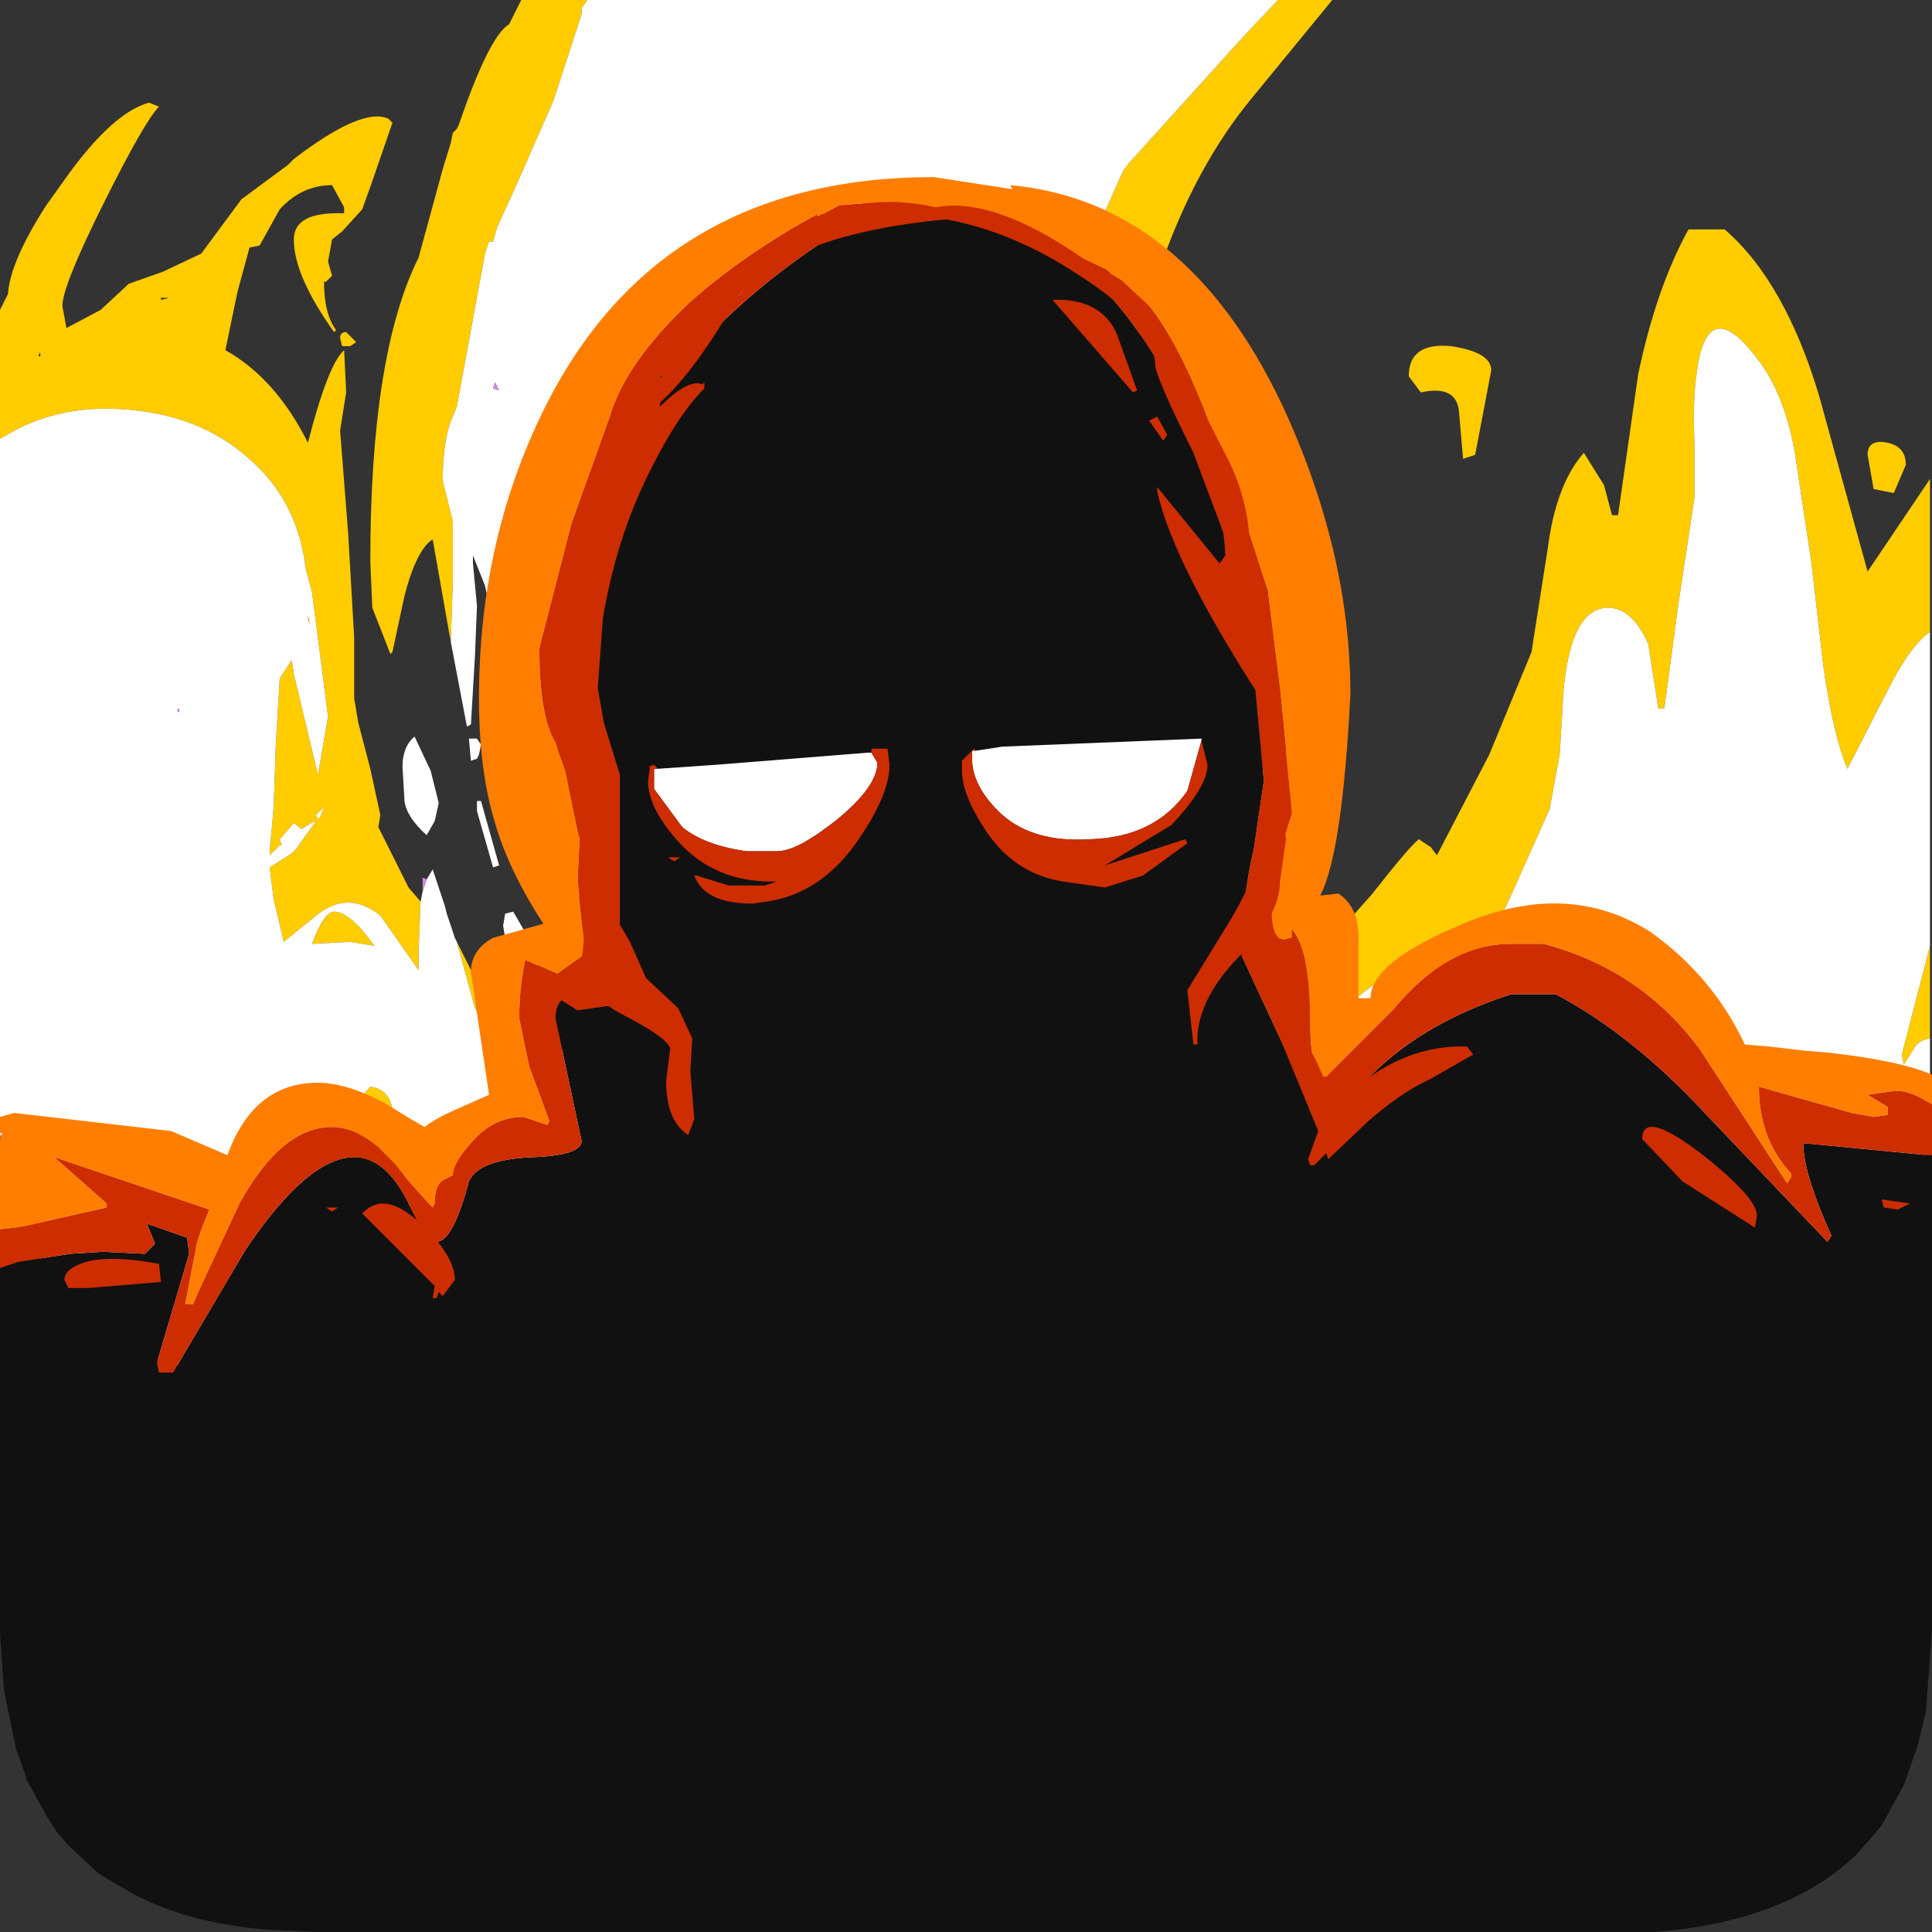 <?xml version="1.0" encoding="UTF-8" standalone="no"?>
<svg xmlns:ffdec="https://www.free-decompiler.com/flash" xmlns:xlink="http://www.w3.org/1999/xlink" ffdec:objectType="shape" height="48.0px" width="48.0px" xmlns="http://www.w3.org/2000/svg">
  <rect width="100%" height="100%" fill="#333333" stroke="none"/>
  <g transform="matrix(1.0, 0.0, 0.0, 1.0, 0.0, 0.0)">
    <path d="M31.75 0.0 L33.1 0.0 31.05 2.5 Q29.1 4.9 28.2 8.85 27.55 11.7 27.55 14.5 27.55 16.9 28.15 19.35 L29.3 23.0 29.95 21.3 30.4 20.3 Q30.75 19.6 31.25 19.2 L32.45 18.25 Q33.3 17.8 33.3 18.65 L33.05 19.3 32.55 20.5 Q31.75 22.4 31.75 24.1 L31.75 24.4 32.1 24.1 32.95 23.5 34.1 22.2 Q35.0 21.05 35.25 20.85 L35.55 21.05 35.7 21.25 37.0 18.75 38.05 16.2 38.45 13.65 Q38.65 12.05 39.35 11.25 L39.85 12.05 40.05 12.8 40.2 12.8 40.7 9.3 Q41.15 7.15 41.95 5.7 L42.85 5.7 Q44.35 7.0 45.2 9.85 L46.4 14.2 47.95 11.9 47.95 15.7 Q47.45 16.05 46.9 17.15 L45.9 19.1 Q45.55 18.3 45.3 16.55 L45.0 13.95 44.6 11.3 Q44.35 9.8 43.65 8.9 42.4 7.25 42.15 9.3 42.05 9.95 42.1 11.05 L42.1 12.35 41.7 15.0 41.35 17.6 41.2 17.6 40.95 16.0 Q40.55 15.1 39.95 15.1 39.05 15.1 38.85 17.1 L38.75 18.75 38.5 20.1 37.45 22.45 36.2 24.8 35.6 24.2 Q35.4 24.05 35.05 24.05 34.35 24.05 32.45 25.95 L32.0 26.4 Q32.25 27.7 32.8 28.9 34.05 31.6 36.55 33.4 L37.3 33.4 Q38.0 33.1 37.9 32.4 L37.8 31.8 37.8 31.15 37.85 30.0 37.9 28.75 38.05 28.7 Q38.15 28.6 38.35 28.6 38.95 28.6 39.5 30.25 L40.2 32.75 Q40.45 33.55 41.05 34.4 L40.4 34.4 Q39.45 33.2 39.1 33.2 38.8 33.2 38.65 33.35 L38.45 33.5 38.4 34.4 35.45 34.4 34.1 33.7 33.2 32.95 Q32.2 31.85 31.75 30.0 L31.2 27.25 30.95 26.0 30.8 25.45 Q30.2 23.5 29.6 23.5 L29.15 23.6 29.0 23.7 28.85 25.9 28.75 27.3 28.65 27.3 28.4 27.35 Q27.05 25.15 26.05 20.4 25.05 15.7 25.05 12.2 25.05 11.0 27.3 5.6 L27.9 4.25 28.05 4.05 30.9 0.9 31.75 0.0 M47.95 23.5 L47.95 25.8 Q47.65 25.85 47.55 26.05 L47.3 26.45 47.25 26.2 47.95 23.5 M47.8 28.9 L47.6 29.75 47.25 30.75 46.7 31.75 46.45 32.05 46.15 32.3 45.95 32.2 46.05 32.05 47.4 29.8 47.8 28.9 M47.05 12.25 L46.55 12.15 46.4 11.3 Q46.4 10.9 46.9 11.0 47.35 11.1 47.35 11.55 L47.05 12.25 M35.0 9.35 Q35.0 8.5 36.05 8.6 37.05 8.75 37.05 9.2 L36.65 11.3 36.35 11.4 36.25 10.25 Q36.2 9.55 35.3 9.75 L35.0 9.35 M14.6 0.0 L14.45 0.2 14.45 0.35 13.8 2.35 13.75 2.5 12.85 4.55 12.35 5.65 12.25 6.0 12.15 6.0 12.05 6.3 11.35 10.1 11.25 10.35 Q11.0 10.9 11.0 11.95 L11.25 12.95 11.25 14.45 11.2 15.95 10.75 13.4 Q10.35 13.65 10.05 14.8 L9.75 16.2 9.7 16.25 9.25 15.1 9.2 13.95 Q9.2 8.8 10.4 6.4 L11.0 4.2 11.2 3.55 11.25 3.3 11.3 3.25 11.35 3.2 11.4 3.1 Q12.15 0.9 12.65 0.6 L12.95 0.0 14.6 0.0 M16.5 30.45 L15.65 29.5 16.2 30.05 16.5 30.45 M12.85 26.2 L12.85 26.95 12.75 26.95 12.05 25.5 11.8 25.05 11.35 23.4 12.0 24.7 12.0 24.85 12.75 25.95 12.85 26.2 M10.45 22.4 L10.4 23.6 10.4 24.1 9.45 22.75 Q8.65 22.1 7.85 22.75 L7.05 23.4 6.8 22.35 6.7 21.55 7.25 21.2 7.3 21.15 7.35 21.1 7.85 20.4 Q7.7 20.45 7.5 20.6 L7.3 20.45 6.95 20.85 7.0 21.0 6.95 21.0 6.7 21.25 6.7 21.15 6.8 20.05 6.85 18.55 6.95 16.85 7.25 16.4 7.3 16.75 7.9 19.25 8.15 17.8 7.75 14.7 7.6 14.15 Q7.4 12.5 6.3 11.5 5.15 10.4 3.4 10.2 1.75 10.0 0.45 10.65 L0.0 10.9 0.0 7.7 0.2 7.3 Q0.25 6.5 1.15 5.1 L1.65 4.4 Q2.8 2.8 3.7 2.55 L3.95 2.65 Q3.6 3.0 2.6 5.0 1.55 7.1 1.55 7.6 L1.65 8.15 2.5 7.7 3.2 7.05 4.05 6.75 5.0 6.3 6.0 4.95 7.15 4.1 7.3 3.95 Q9.0 2.65 9.65 2.95 L9.75 3.05 9.25 4.5 9.0 5.2 8.5 5.75 8.25 5.95 8.15 6.5 8.25 6.85 8.1 7.0 8.05 7.0 Q8.05 7.8 8.35 8.2 L8.3 8.25 Q7.3 6.85 7.3 5.95 7.3 5.25 8.55 5.3 L8.55 5.15 8.25 4.6 Q7.5 4.6 6.95 5.2 L6.45 6.1 6.2 6.15 5.9 7.25 5.6 8.7 Q6.85 9.4 7.65 11.0 8.15 9.05 8.55 8.7 L8.6 9.75 8.45 10.7 8.65 13.25 8.8 15.85 8.8 15.95 8.8 17.35 8.9 17.95 9.2 19.1 9.45 20.25 9.4 20.55 10.15 22.05 10.45 22.4 M0.15 29.15 L0.5 29.4 0.9 30.25 1.1 31.15 1.1 31.5 0.6 30.55 0.15 29.15 M6.7 34.35 L6.55 33.05 6.6 32.5 6.7 31.9 Q6.8 31.8 6.95 31.8 L7.7 33.4 8.3 34.4 7.85 34.4 6.7 34.35 M9.2 34.4 L9.2 34.05 8.95 31.7 Q8.65 30.25 8.65 29.3 L8.7 28.15 Q8.8 27.4 9.2 27.0 9.65 27.05 9.75 27.55 L9.8 28.25 10.1 29.5 10.6 30.75 11.3 32.05 11.5 31.6 11.5 31.45 11.7 32.75 11.35 32.25 10.85 32.0 10.35 32.1 10.15 32.15 10.1 33.25 9.95 34.05 9.8 34.4 9.2 34.4 M1.0 8.75 L0.95 8.85 1.0 8.85 1.0 8.75 M4.0 7.45 L4.2 7.4 4.0 7.4 4.0 7.45 M8.85 8.5 L8.7 8.6 8.5 8.6 8.45 8.4 Q8.45 8.25 8.6 8.25 L8.85 8.5 M7.65 15.4 L7.65 15.3 7.7 15.5 7.65 15.4 M7.95 20.3 L8.05 20.05 7.85 20.25 7.9 20.35 7.95 20.3 M7.75 23.45 Q8.05 22.65 8.3 22.65 8.7 22.65 9.3 23.5 L8.7 23.4 7.75 23.45" fill="#ffcc00" fill-rule="evenodd" stroke="none"/>
    <path d="M31.75 0.0 L30.9 0.9 28.05 4.05 27.9 4.25 27.3 5.6 Q25.05 11.0 25.05 12.2 25.05 15.7 26.05 20.4 27.05 25.15 28.4 27.35 L28.65 27.3 28.75 27.3 28.85 25.9 29.0 23.7 29.15 23.6 29.6 23.5 Q30.2 23.5 30.8 25.45 L30.95 26.0 31.2 27.25 31.75 30.0 Q32.2 31.85 33.2 32.95 L34.1 33.7 35.45 34.4 9.8 34.4 9.95 34.05 10.1 33.25 10.15 32.15 10.35 32.1 10.85 32.0 11.35 32.25 11.7 32.75 11.5 31.45 11.5 31.6 11.3 32.05 10.6 30.75 10.1 29.5 9.8 28.25 9.75 27.55 Q9.65 27.05 9.2 27.0 8.8 27.4 8.7 28.15 L8.65 29.3 Q8.65 30.25 8.95 31.7 L9.2 34.05 9.2 34.4 8.3 34.4 7.7 33.4 6.95 31.8 Q6.8 31.8 6.7 31.9 L6.6 32.5 6.55 33.05 6.7 34.35 Q4.65 34.2 3.25 33.45 L2.4 32.95 1.65 32.25 1.35 31.9 1.1 31.5 1.1 31.15 0.9 30.25 0.5 29.4 0.15 29.15 0.0 28.15 0.0 10.9 0.45 10.65 Q1.75 10.0 3.4 10.2 5.15 10.4 6.3 11.5 7.4 12.5 7.6 14.15 L7.75 14.7 8.15 17.8 7.9 19.25 7.3 16.75 7.25 16.4 6.95 16.85 6.85 18.55 6.8 20.05 6.7 21.15 6.7 21.25 6.95 21.0 7.0 21.0 6.95 20.85 7.3 20.45 7.5 20.6 Q7.7 20.45 7.85 20.4 L7.35 21.1 7.3 21.15 7.25 21.2 6.7 21.55 6.8 22.35 7.05 23.4 7.85 22.75 Q8.65 22.1 9.45 22.75 L10.4 24.1 10.4 23.6 10.45 22.4 10.5 22.15 10.6 21.85 10.75 21.6 11.05 22.5 11.1 22.7 11.3 23.3 11.35 23.4 11.8 25.05 12.05 25.5 12.75 26.95 12.85 26.95 12.85 26.2 12.85 24.75 12.7 24.2 12.5 23.0 12.55 22.7 12.75 22.65 13.1 23.25 13.35 24.0 13.3 24.6 14.45 27.15 15.65 29.5 16.5 30.45 16.8 30.35 16.85 30.25 16.9 29.2 16.7 27.9 16.5 26.6 16.55 26.25 17.0 26.4 18.1 28.7 Q19.15 30.75 19.75 30.75 L20.25 30.45 20.35 30.0 19.75 27.35 19.05 24.2 18.45 20.6 Q18.0 18.35 17.55 18.35 L17.2 18.4 17.1 18.5 17.05 20.1 16.25 16.2 15.7 13.75 15.55 12.3 15.5 12.1 15.35 12.4 15.25 12.4 Q14.75 12.4 14.55 13.15 L14.5 13.6 14.45 14.8 14.3 15.75 14.1 18.1 13.75 18.8 13.55 18.8 13.0 17.7 12.95 17.65 12.8 17.0 Q12.5 15.85 12.55 15.15 L12.5 15.05 12.5 16.55 12.45 16.45 12.05 14.55 11.75 13.8 11.75 14.0 11.85 15.05 11.8 16.3 11.7 18.0 11.6 18.05 11.2 15.95 11.25 14.45 11.25 12.95 11.0 11.95 Q11.0 10.9 11.25 10.35 L11.35 10.1 12.05 6.3 12.15 6.0 12.25 6.0 12.35 5.65 12.85 4.55 13.75 2.5 13.8 2.35 14.45 0.35 14.45 0.2 14.6 0.0 18.3 0.0 18.6 0.0 31.75 0.0 M38.4 34.4 L38.45 33.5 38.65 33.35 Q38.8 33.2 39.1 33.2 39.45 33.2 40.4 34.4 L40.05 34.4 38.4 34.4 M41.05 34.4 Q40.45 33.55 40.2 32.75 L39.5 30.25 Q38.95 28.6 38.35 28.6 38.15 28.6 38.05 28.7 L37.9 28.75 37.85 30.0 37.8 31.15 37.8 31.8 37.9 32.4 Q38.0 33.1 37.3 33.4 L36.55 33.4 Q34.05 31.6 32.8 28.9 32.25 27.7 32.0 26.4 L32.45 25.95 Q34.35 24.05 35.05 24.05 35.4 24.05 35.6 24.2 L36.2 24.8 37.45 22.45 38.5 20.1 38.75 18.75 38.85 17.1 Q39.05 15.1 39.95 15.1 40.55 15.1 40.95 16.0 L41.2 17.6 41.35 17.6 41.7 15.0 42.1 12.35 42.1 11.05 Q42.05 9.95 42.15 9.3 42.4 7.25 43.65 8.9 44.35 9.8 44.6 11.3 L45.0 13.95 45.3 16.55 Q45.55 18.3 45.9 19.1 L46.9 17.15 Q47.45 16.05 47.95 15.7 L47.95 23.5 47.25 26.2 47.3 26.45 47.55 26.05 Q47.65 25.85 47.95 25.8 L47.95 26.9 47.8 28.9 47.4 29.8 46.05 32.05 45.95 32.2 46.15 32.3 46.45 32.05 46.05 32.5 Q44.3 34.15 41.05 34.4 M12.25 9.65 L12.4 9.7 12.35 9.6 12.3 9.5 12.25 9.65 M7.65 15.4 L7.7 15.5 7.65 15.3 7.65 15.4 M4.45 17.7 L4.45 17.6 4.4 17.65 4.45 17.7 M10.0 19.05 Q10.0 18.55 10.3 18.3 L10.7 19.15 10.9 19.95 10.8 20.4 10.6 20.75 Q10.1 20.3 10.05 19.9 L10.0 19.05 M7.95 20.3 L7.9 20.35 7.85 20.25 8.05 20.05 7.95 20.3 M7.75 23.45 L8.7 23.4 9.3 23.5 Q8.7 22.65 8.3 22.65 8.05 22.65 7.75 23.45 M11.95 18.5 L11.9 18.75 11.85 18.85 11.7 18.9 11.65 18.35 11.85 18.35 11.95 18.5 M14.45 20.75 L15.1 21.8 15.4 22.9 15.3 23.1 15.15 23.2 15.2 23.3 15.15 23.35 14.9 23.35 14.9 23.15 Q14.6 23.0 14.35 22.15 L14.1 21.15 14.2 20.85 14.45 20.75 M11.95 19.9 L12.4 21.5 12.25 21.55 12.05 20.85 11.85 20.15 11.85 19.9 11.95 19.9 M15.45 23.95 L15.7 24.25 15.65 24.3 15.8 24.6 15.6 24.85 15.4 24.3 15.4 24.25 15.3 24.1 15.35 23.95 15.45 23.95 M36.7 26.9 L37.15 25.55 36.7 26.8 36.7 26.9" fill="#ffffff" fill-rule="evenodd" stroke="none"/>
    <path d="M12.5 16.55 L12.5 15.05 12.55 15.15 Q12.5 15.85 12.8 17.0 L12.95 17.65 12.5 16.55 M13.55 18.8 L13.75 18.8 13.6 19.0 13.55 18.8 M10.6 21.85 L10.5 22.15 10.5 21.8 10.6 21.85 M12.25 9.65 L12.3 9.5 12.35 9.6 12.4 9.7 12.25 9.65 M4.45 17.7 L4.4 17.65 4.45 17.6 4.45 17.7 M36.7 26.9 L36.7 26.8 37.15 25.55 36.7 26.9" fill="#d08ae6" fill-rule="evenodd" stroke="none"/>
    <path d="M25.8 5.9 Q27.5 6.85 28.8 9.05 30.45 11.9 30.45 14.05 30.45 14.7 31.15 16.7 L31.4 19.4 31.15 21.1 Q30.85 22.35 30.85 23.75 L32.85 28.05 33.1 27.95 Q34.45 25.7 37.55 24.7 L38.65 24.7 Q40.55 25.7 42.4 27.7 L45.4 30.85 45.5 30.7 Q44.8 29.15 44.8 28.4 L47.9 28.7 48.0 28.7 48.0 40.5 47.85 42.5 47.65 43.35 47.3 44.35 46.75 45.35 46.5 45.65 46.1 46.1 Q44.35 47.75 41.1 48.0 L40.45 48.0 40.1 48.0 7.9 48.0 6.75 47.95 Q4.7 47.8 3.3 47.05 L2.45 46.55 1.7 45.85 1.4 45.5 1.15 45.1 0.65 44.2 0.65 44.15 0.4 43.45 0.1 42.0 0.0 40.6 0.0 40.5 0.0 31.5 0.45 31.35 1.75 31.15 2.55 31.1 3.6 31.15 3.85 30.9 3.65 30.4 4.65 30.75 4.7 31.15 3.9 33.85 3.95 34.1 4.3 34.1 6.1 31.05 Q7.65 28.75 8.8 28.75 9.55 28.75 10.1 29.8 10.6 30.85 10.85 30.85 11.25 30.85 11.65 29.35 11.9 28.8 13.25 28.75 14.45 28.7 14.45 28.35 L13.8 25.3 Q13.8 25.0 13.95 24.85 L14.35 25.1 15.4 24.95 15.4 19.25 15.0 17.95 14.85 17.1 15.05 14.35 Q15.1 13.3 15.4 12.6 L15.75 11.4 15.75 11.3 15.7 11.35 15.65 11.35 15.5 11.5 Q16.9 8.1 21.4 5.4 L21.65 5.45 Q21.85 5.5 21.85 5.35 21.85 5.2 22.4 5.15 L22.65 5.25 23.95 5.4 25.8 5.9 M21.2 5.45 L21.2 5.4 21.25 5.4 21.2 5.45 M16.4 9.4 L16.4 9.35 16.6 9.2 16.4 9.4 M17.1 8.65 L17.3 8.4 17.1 8.7 17.1 8.65 M16.75 9.05 L16.75 9.0 16.95 8.85 16.75 9.05 M18.05 7.6 L18.5 7.2 17.5 8.15 17.5 8.1 18.05 7.6 M18.75 18.7 L18.6 18.7 18.75 18.7" fill="#111111" fill-rule="evenodd" stroke="none"/>
    <path d="M48.0 27.45 Q47.5 27.1 47.1 27.1 L46.4 27.2 46.9 27.5 46.9 27.7 46.55 27.75 46.0 27.65 43.7 27.0 Q43.7 28.25 44.45 29.1 L44.5 29.15 44.5 29.25 44.4 29.4 42.25 26.1 Q40.8 24.1 38.35 23.45 L37.55 23.45 Q35.95 23.45 34.6 25.1 L32.95 26.75 Q32.55 26.75 32.55 25.35 32.55 23.65 32.1 23.1 L32.1 23.3 31.9 23.35 Q31.65 23.35 31.6 22.8 L31.6 22.25 Q31.6 21.5 31.85 21.0 L32.1 20.2 31.8 17.15 31.5 14.75 31.5 14.7 30.85 12.7 29.9 10.15 Q29.2 8.4 28.5 7.55 L27.85 6.95 27.6 6.8 27.5 6.7 25.8 5.9 23.95 5.4 22.65 5.25 22.4 5.15 21.5 5.05 20.85 5.1 20.3 5.4 20.3 5.35 20.35 5.3 Q18.5 6.3 17.15 7.5 15.55 9.0 15.15 10.35 L14.2 13.0 13.4 16.1 Q13.4 17.8 13.8 18.45 L14.05 19.15 14.4 20.85 14.35 21.85 14.4 22.35 14.55 23.7 13.85 24.2 13.05 23.85 Q12.9 24.55 12.9 25.3 L13.15 26.5 13.65 27.85 13.6 27.95 13.0 27.75 Q12.25 27.75 11.7 28.4 11.25 28.9 11.25 29.2 L11.05 29.3 Q10.8 29.4 10.8 29.9 L10.75 30.0 10.7 29.95 10.2 29.4 9.8 28.9 9.4 28.5 Q8.8 28.0 8.25 28.0 7.0 28.0 5.95 29.9 L4.95 32.05 4.8 32.4 4.6 32.4 4.9 30.85 5.0 30.55 5.2 30.05 1.35 28.75 2.65 29.9 2.65 30.0 0.45 30.5 0.0 30.55 0.0 28.3 0.05 28.15 0.0 28.15 0.0 27.75 0.35 27.65 4.25 28.1 5.65 28.7 Q6.3 26.9 7.9 26.9 8.6 26.9 9.55 27.4 L10.2 27.8 10.55 28.0 Q10.8 27.8 11.25 27.6 L12.15 27.2 11.7 24.15 Q11.7 23.6 12.25 23.3 L13.5 22.95 Q12.65 21.65 12.3 20.45 11.9 19.15 11.9 17.35 11.9 13.45 13.5 10.2 16.35 4.4 23.2 4.4 L25.15 4.7 25.1 4.6 Q29.45 5.0 31.85 10.05 33.55 13.7 33.55 17.25 33.35 21.2 32.8 22.25 L33.25 22.2 Q33.8 22.55 33.75 23.45 L33.75 24.8 34.05 24.8 Q34.05 23.9 36.35 22.95 38.95 21.85 41.0 23.15 42.55 24.25 43.35 25.95 L43.95 26.0 44.8 26.1 45.4 26.15 Q47.2 26.35 48.0 26.7 L48.0 27.45" fill="#ff7e00" fill-rule="evenodd" stroke="none"/>
    <path d="M25.8 5.9 L27.5 6.7 27.6 6.8 27.85 6.95 28.5 7.55 Q29.2 8.4 29.9 10.15 L30.85 12.7 31.5 14.7 31.5 14.75 31.8 17.15 32.1 20.2 31.85 21.0 Q31.6 21.5 31.6 22.25 L31.6 22.8 Q31.65 23.35 31.9 23.35 L32.1 23.3 32.1 23.1 Q32.55 23.65 32.55 25.35 32.55 26.75 32.95 26.75 L34.6 25.1 Q35.95 23.45 37.55 23.45 L38.35 23.45 Q40.8 24.1 42.25 26.1 L44.4 29.4 44.5 29.25 44.5 29.15 44.45 29.1 Q43.7 28.25 43.7 27.0 L46.0 27.65 46.55 27.75 46.9 27.7 46.9 27.5 46.4 27.2 47.1 27.1 Q47.5 27.1 48.0 27.45 L48.0 28.7 47.9 28.7 44.8 28.4 Q44.8 29.15 45.5 30.7 L45.4 30.85 42.4 27.7 Q40.55 25.7 38.65 24.7 L37.55 24.7 Q34.45 25.7 33.1 27.95 L32.85 28.05 30.85 23.75 Q30.85 22.35 31.15 21.1 L31.4 19.4 31.15 16.7 Q30.45 14.7 30.45 14.05 30.45 11.9 28.8 9.05 27.5 6.85 25.8 5.9 M0.0 30.55 L0.45 30.5 2.65 30.0 2.65 29.9 1.35 28.75 5.2 30.05 5.0 30.55 4.9 30.85 4.6 32.4 4.8 32.4 4.95 32.05 5.95 29.9 Q7.0 28.0 8.25 28.0 8.8 28.0 9.4 28.5 L9.8 28.9 10.2 29.4 10.7 29.95 10.75 30.0 10.8 29.9 Q10.8 29.4 11.05 29.3 L11.25 29.2 Q11.25 28.9 11.7 28.4 12.25 27.75 13.0 27.75 L13.6 27.95 13.65 27.85 13.15 26.5 12.9 25.3 Q12.9 24.55 13.05 23.85 L13.85 24.2 14.55 23.7 14.4 22.35 14.35 21.85 14.4 20.85 14.05 19.15 13.8 18.45 Q13.4 17.8 13.4 16.1 L14.2 13.0 15.15 10.35 Q15.55 9.0 17.15 7.5 18.5 6.3 20.35 5.3 L20.3 5.35 20.3 5.4 20.85 5.1 21.5 5.05 22.4 5.15 Q21.85 5.2 21.85 5.35 21.85 5.5 21.65 5.45 L21.4 5.4 Q16.9 8.1 15.5 11.5 L15.65 11.35 15.7 11.35 15.75 11.3 15.75 11.4 15.4 12.6 Q15.1 13.3 15.05 14.35 L14.85 17.1 15.0 17.95 15.4 19.25 15.4 24.95 14.35 25.1 13.95 24.85 Q13.8 25.0 13.8 25.3 L14.45 28.35 Q14.45 28.7 13.25 28.75 11.9 28.8 11.65 29.35 11.25 30.85 10.85 30.85 10.6 30.85 10.1 29.8 9.55 28.75 8.8 28.75 7.65 28.75 6.1 31.05 L4.3 34.1 3.95 34.1 3.9 33.85 4.7 31.15 4.65 30.75 3.65 30.4 3.85 30.9 3.6 31.15 2.55 31.1 1.75 31.15 0.45 31.35 0.0 31.5 0.0 30.55 M21.2 5.45 L21.25 5.4 21.2 5.4 21.2 5.45 M18.05 7.6 L17.5 8.1 17.5 8.15 18.5 7.2 18.05 7.6 M16.75 9.05 L16.95 8.85 16.75 9.0 16.75 9.05 M17.1 8.65 L17.1 8.7 17.3 8.4 17.1 8.65 M16.4 9.4 L16.6 9.2 16.4 9.35 16.4 9.4" fill="#cd2d00" fill-rule="evenodd" stroke="none"/>
    <path d="M24.25 18.65 L24.9 18.55 29.85 18.35 29.85 18.4 29.5 19.65 Q28.7 20.8 27.1 20.85 25.6 20.95 24.8 20.15 24.15 19.5 24.15 18.85 L24.15 18.65 24.25 18.65 M21.65 18.7 L21.8 18.95 Q21.8 19.55 20.75 20.4 L20.55 20.55 Q19.75 21.15 19.3 21.15 L18.55 21.15 Q17.5 21.0 16.95 20.55 L16.25 19.6 16.25 19.1 16.35 19.1 17.8 19.0 21.55 18.7 21.65 18.7" fill="#ffffff" fill-rule="evenodd" stroke="none"/>
    <path d="M46.75 29.8 L47.45 29.9 47.15 30.05 46.8 30.0 46.75 29.8 M42.25 28.65 Q43.65 29.75 43.65 30.2 L43.6 30.5 41.8 29.35 40.8 28.3 Q40.8 27.55 42.25 28.65 M27.75 8.3 L28.25 9.7 28.15 9.75 26.15 7.45 Q27.35 7.4 27.75 8.3 M28.75 12.1 L30.3 14.0 30.55 13.65 29.65 11.25 Q28.7 9.35 28.7 9.05 28.65 8.0 26.75 6.8 25.15 5.75 23.5 5.45 19.8 5.8 18.4 7.25 17.3 9.2 16.4 10.0 L16.4 10.1 Q17.1 9.4 17.45 9.55 L17.5 9.5 17.5 9.65 Q16.85 10.3 16.2 11.6 14.9 14.1 14.75 17.55 L14.65 17.55 14.45 15.2 Q14.45 12.7 16.7 8.9 19.45 4.3 23.25 5.15 24.55 4.9 26.5 6.15 28.6 7.5 29.05 8.55 L30.4 11.2 Q31.05 12.4 31.05 13.65 L30.75 14.5 31.15 15.35 31.5 16.8 31.7 17.4 31.65 17.65 31.55 17.7 Q29.15 14.05 28.75 12.2 L28.75 12.1 M29.0 10.8 L28.9 10.95 28.55 10.45 28.75 10.35 29.0 10.8 M29.85 18.4 L30.0 19.0 Q30.0 19.55 29.1 20.5 L27.45 21.5 29.45 20.85 29.5 20.95 28.4 21.75 27.45 22.05 26.4 21.9 Q25.2 21.7 24.5 20.65 23.9 19.75 23.9 19.15 L23.9 18.9 24.2 18.6 24.25 18.65 24.15 18.65 24.15 18.85 Q24.15 19.5 24.8 20.15 25.6 20.95 27.1 20.85 28.7 20.8 29.5 19.65 L29.85 18.4 M16.35 19.1 L16.25 19.1 16.25 19.6 16.95 20.55 Q17.5 21.0 18.55 21.15 L19.3 21.15 Q19.75 21.15 20.55 20.55 L20.75 20.4 Q21.8 19.55 21.8 18.95 L21.65 18.7 21.65 18.6 22.05 18.6 22.1 19.0 Q22.1 19.75 21.3 20.9 20.4 22.2 19.05 22.4 L18.7 22.45 Q17.5 22.45 17.25 21.75 L17.3 21.75 18.1 22.0 18.35 22.0 19.0 22.0 19.3 21.9 Q17.75 21.95 16.8 20.85 16.1 20.05 16.1 19.4 L16.15 19.05 16.1 19.05 16.25 19.0 16.35 19.1 M31.95 20.85 L31.8 21.9 Q31.8 22.75 30.75 23.8 29.7 24.9 29.75 25.95 L29.65 25.95 29.5 24.6 30.45 23.05 Q31.45 21.45 31.55 20.1 L31.85 20.1 31.95 20.85 M15.0 22.2 Q14.95 22.8 15.3 22.8 L15.65 23.4 16.05 24.3 16.85 25.05 17.2 25.8 17.15 26.6 17.25 27.8 17.1 28.2 Q16.55 27.85 16.55 26.85 L16.65 26.05 Q16.6 25.8 15.55 25.25 14.45 24.7 14.45 23.9 L14.6 22.45 Q14.75 21.45 14.95 21.3 L15.0 22.2 M16.75 21.4 L16.6 21.3 16.9 21.3 16.75 21.4 M10.85 32.25 L10.75 32.25 10.8 31.95 9.0 30.15 Q9.55 29.55 10.45 30.4 11.3 31.2 11.3 31.8 L11.0 32.2 10.9 32.1 10.85 32.25 M8.4 30.0 L8.25 30.1 8.1 30.0 8.4 30.0 M1.7 32.0 L1.6 31.8 Q1.6 31.55 2.0 31.4 2.6 31.15 3.95 31.4 L4.0 31.85 2.2 32.0 1.7 32.0 M35.55 26.8 L35.35 26.9 Q34.75 27.2 34.0 27.85 L33.0 28.8 32.95 28.65 32.65 28.95 32.55 28.95 32.5 28.8 32.75 28.1 31.6 25.3 31.7 25.15 31.8 25.1 Q32.65 25.9 33.1 27.4 L33.1 27.5 33.25 27.4 33.65 27.05 Q34.95 25.95 36.45 26.0 L36.6 26.2 35.55 26.8" fill="#cd2d00" fill-rule="evenodd" stroke="none"/>
  </g>
</svg>
